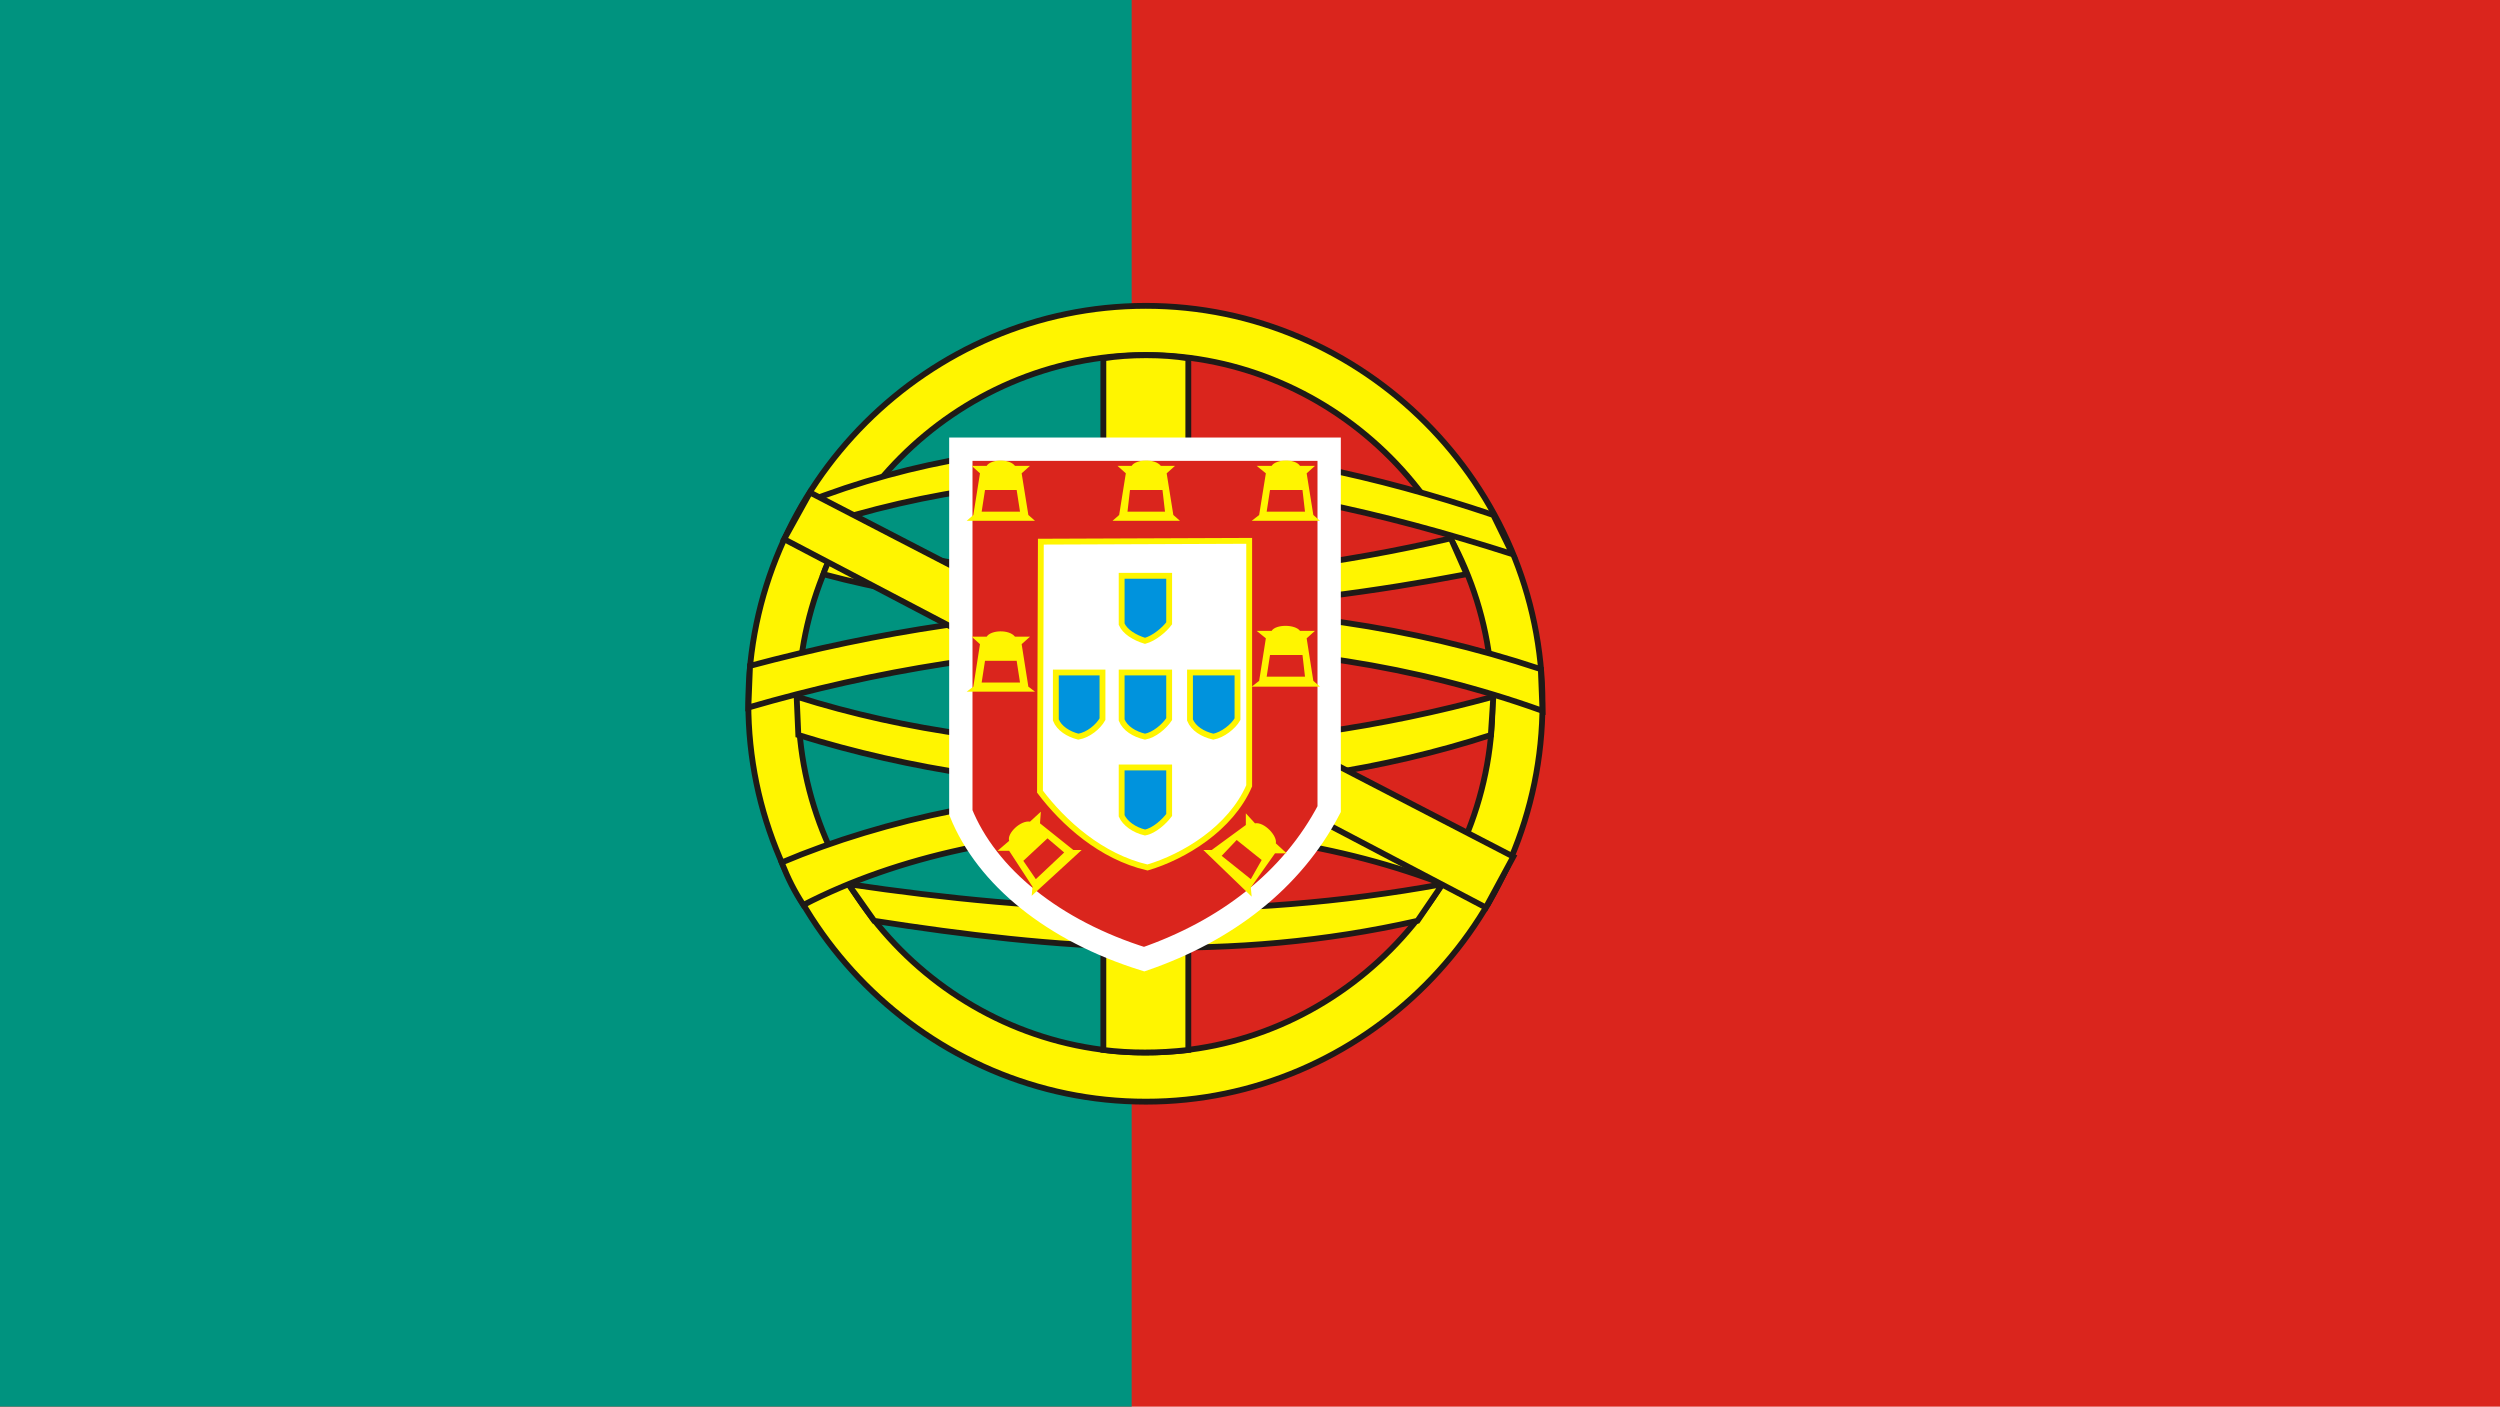 <?xml version="1.0" encoding="UTF-8" standalone="no"?>
<!-- Created with Inkscape (http://www.inkscape.org/) -->

<svg
   xmlns:dc="http://purl.org/dc/elements/1.1/"
   xmlns:cc="http://creativecommons.org/ns#"
   xmlns:rdf="http://www.w3.org/1999/02/22-rdf-syntax-ns#"
   xmlns:svg="http://www.w3.org/2000/svg"
   xmlns="http://www.w3.org/2000/svg"
   version="1.1"
   width="76.2mm"
   height="42.875mm"
   viewBox="0 0 76.2 42.875"
   id="svg3086"
   xml:space="preserve"
   style="fill-rule:evenodd"><defs
     id="defs3088"><style
       type="text/css"
       id="style3090" /></defs><g
     id="Layer_x0020_1"><polygon
       points="76.2,0 76.2,42.875 0,42.875 0,0 "
       id="polygon3094"
       style="fill:#da251d" /><polygon
       points="34.493,0 34.493,42.875 0,42.875 0,0 "
       id="polygon3096"
       style="fill:#00937f" /><g
       id="_104325728"><path
         d="M 34.925,10.82 C 40.716,10.82 45.491,15.621 45.491,21.438 C 45.491,27.28 40.716,32.08 34.925,32.08 C 29.108,32.08 24.333,27.28 24.333,21.438 C 24.333,15.621 29.108,10.82 34.925,10.82 z M 34.925,9.322 C 41.554,9.322 47.015,14.783 47.015,21.438 C 47.015,28.118 41.554,33.579 34.925,33.579 C 28.296,33.579 22.809,28.118 22.809,21.438 C 22.809,14.783 28.296,9.322 34.925,9.322 z"
         id="_104325752"
         style="fill:#fff500;stroke:#1f1a17;stroke-width:0.178" /><path
         d="M 45.517,15.697 L 46.101,16.891 C 37.922,14.275 31.471,13.716 23.952,16.358 L 24.486,15.342 C 31.242,12.675 38.278,13.259 45.517,15.697 z"
         id="_104325896"
         style="fill:#fff500;stroke:#1f1a17;stroke-width:0.178" /><path
         d="M 45.517,21.234 L 45.441,22.403 C 38.862,24.536 31.191,24.536 24.333,22.403 L 24.282,21.234 C 31.039,23.368 38.76,23.089 45.517,21.234 z"
         id="_104325968"
         style="fill:#fff500;stroke:#1f1a17;stroke-width:0.178" /><path
         d="M 43.967,26.949 L 43.205,28.067 C 37.49,29.362 32.182,28.931 26.645,28.067 L 25.857,26.949 C 31.852,27.838 37.719,28.092 43.967,26.949 z"
         id="_104326040"
         style="fill:#fff500;stroke:#1f1a17;stroke-width:0.178" /><path
         d="M 45.923,26.467 L 45.364,27.534 C 39.065,24.562 30.277,24.587 24.486,27.584 C 24.206,27.153 24.028,26.797 23.825,26.289 C 30.201,23.597 39.497,23.089 45.923,26.467 z"
         id="_104326112"
         style="fill:#fff500;stroke:#1f1a17;stroke-width:0.178" /><path
         d="M 46.965,20.396 L 47.015,21.666 C 39.243,18.872 30.582,19.304 22.809,21.565 L 22.86,20.295 C 30.658,18.212 39.014,17.755 46.965,20.396 z"
         id="_104326184"
         style="fill:#fff500;stroke:#1f1a17;stroke-width:0.178" /><path
         d="M 25.603,16.408 C 31.42,17.983 37.44,17.983 44.221,16.408 L 44.704,17.501 C 39.497,18.491 32.004,19.355 25.095,17.501 C 25.222,17.12 25.425,16.789 25.603,16.408 z"
         id="_104326256"
         style="fill:#fff500;stroke:#1f1a17;stroke-width:0.178" /><path
         d="M 36.22,10.922 C 35.458,10.795 34.417,10.795 33.63,10.922 L 33.63,32.004 C 34.468,32.106 35.306,32.106 36.22,32.004 L 36.22,10.922 z"
         id="_104326328"
         style="fill:#fff500;stroke:#1f1a17;stroke-width:0.178" /><polygon
         points="45.288,27.661 46.126,26.111 24.689,15.011 23.901,16.434 "
         id="_104325872"
         style="fill:#fff500;stroke:#1f1a17;stroke-width:0.178" /><path
         d="M 40.513,24.663 C 39.37,26.848 37.363,28.372 34.874,29.235 C 32.106,28.372 30.074,26.721 29.286,24.765 L 29.286,13.691 L 40.513,13.691 L 40.513,24.663 z"
         id="_104326472"
         style="fill:#da251d;stroke:#ffffff;stroke-width:0.711" /><path
         d="M 31.725,16.51 L 38.075,16.485 L 38.075,23.952 C 37.516,25.248 36.093,26.111 34.976,26.441 C 33.553,26.111 32.41,25.07 31.699,24.13 L 31.725,16.51 z"
         id="_104326568"
         style="fill:#ffffff;stroke:#fff500;stroke-width:0.178" /><path
         d="M 34.188,20.498 L 35.636,20.498 L 35.636,21.92 C 35.484,22.149 35.179,22.403 34.9,22.454 C 34.569,22.377 34.29,22.2 34.188,21.946 L 34.188,20.498 z M 36.271,20.498 L 37.719,20.498 L 37.719,21.92 C 37.592,22.149 37.262,22.403 36.982,22.454 C 36.652,22.377 36.373,22.2 36.271,21.946 L 36.271,20.498 z M 34.188,23.393 L 35.636,23.393 L 35.636,24.841 C 35.484,25.044 35.179,25.324 34.9,25.375 C 34.569,25.298 34.29,25.095 34.188,24.867 L 34.188,23.393 z M 32.182,20.498 L 33.604,20.498 L 33.604,21.92 C 33.477,22.149 33.172,22.403 32.868,22.454 C 32.563,22.377 32.283,22.2 32.182,21.946 L 32.182,20.498 z M 34.188,17.551 L 35.636,17.551 L 35.636,18.999 C 35.484,19.202 35.179,19.456 34.9,19.533 C 34.569,19.431 34.29,19.253 34.188,19.025 L 34.188,17.551 z"
         id="_104326448"
         style="fill:#0093dd;stroke:#fff500;stroke-width:0.178" /><path
         d="M 30.023,20.142 L 30.988,20.142 L 31.09,20.803 L 29.921,20.803 L 30.023,20.142 z M 31.547,21.082 L 31.344,20.93 L 31.14,19.634 L 31.394,19.406 L 30.937,19.406 C 30.759,19.177 30.201,19.202 30.074,19.406 L 29.616,19.406 L 29.87,19.634 L 29.667,20.93 L 29.464,21.082 L 31.547,21.082 z M 31.191,26.238 L 31.928,25.552 L 32.436,25.984 L 31.572,26.797 L 31.191,26.238 z M 32.969,25.908 L 32.715,25.908 L 31.699,25.095 L 31.725,24.74 L 31.394,25.044 C 31.115,24.994 30.683,25.4 30.759,25.629 L 30.404,25.933 L 30.759,25.933 L 31.471,27.026 L 31.445,27.305 L 32.969,25.908 z M 38.456,26.213 L 37.694,25.603 L 37.236,26.086 L 38.125,26.797 L 38.456,26.213 z M 36.678,25.908 L 36.932,25.908 L 37.973,25.146 L 37.973,24.79 L 38.252,25.095 C 38.532,25.044 38.938,25.476 38.887,25.705 L 39.218,26.01 L 38.862,26.01 L 38.125,27.051 L 38.151,27.33 L 36.678,25.908 z M 38.71,19.964 L 39.7,19.964 L 39.776,20.625 L 38.608,20.625 L 38.71,19.964 z M 40.234,20.93 L 40.03,20.752 L 39.827,19.456 L 40.081,19.228 L 39.624,19.228 C 39.472,19.025 38.887,19.025 38.76,19.228 L 38.303,19.228 L 38.583,19.456 L 38.379,20.752 L 38.151,20.93 L 40.234,20.93 z M 38.71,14.935 L 39.7,14.935 L 39.776,15.596 L 38.608,15.596 L 38.71,14.935 z M 40.234,15.875 L 40.03,15.697 L 39.827,14.427 L 40.081,14.199 L 39.624,14.199 C 39.472,13.97 38.887,13.995 38.76,14.199 L 38.303,14.199 L 38.583,14.427 L 38.379,15.697 L 38.151,15.875 L 40.234,15.875 z M 34.442,14.935 L 35.433,14.935 L 35.509,15.596 L 34.366,15.596 L 34.442,14.935 z M 35.966,15.875 L 35.763,15.697 L 35.56,14.427 L 35.814,14.199 L 35.382,14.199 C 35.204,13.97 34.62,13.995 34.493,14.199 L 34.061,14.199 L 34.315,14.427 L 34.112,15.697 L 33.909,15.875 L 35.966,15.875 z M 30.023,14.935 L 30.988,14.935 L 31.09,15.596 L 29.921,15.596 L 30.023,14.935 z M 31.547,15.875 L 31.344,15.697 L 31.14,14.427 L 31.394,14.199 L 30.937,14.199 C 30.759,13.97 30.201,13.995 30.074,14.199 L 29.616,14.199 L 29.87,14.427 L 29.667,15.697 L 29.464,15.875 L 31.547,15.875 z"
         id="_104326760"
         style="fill:#fff500" /></g></g></svg>